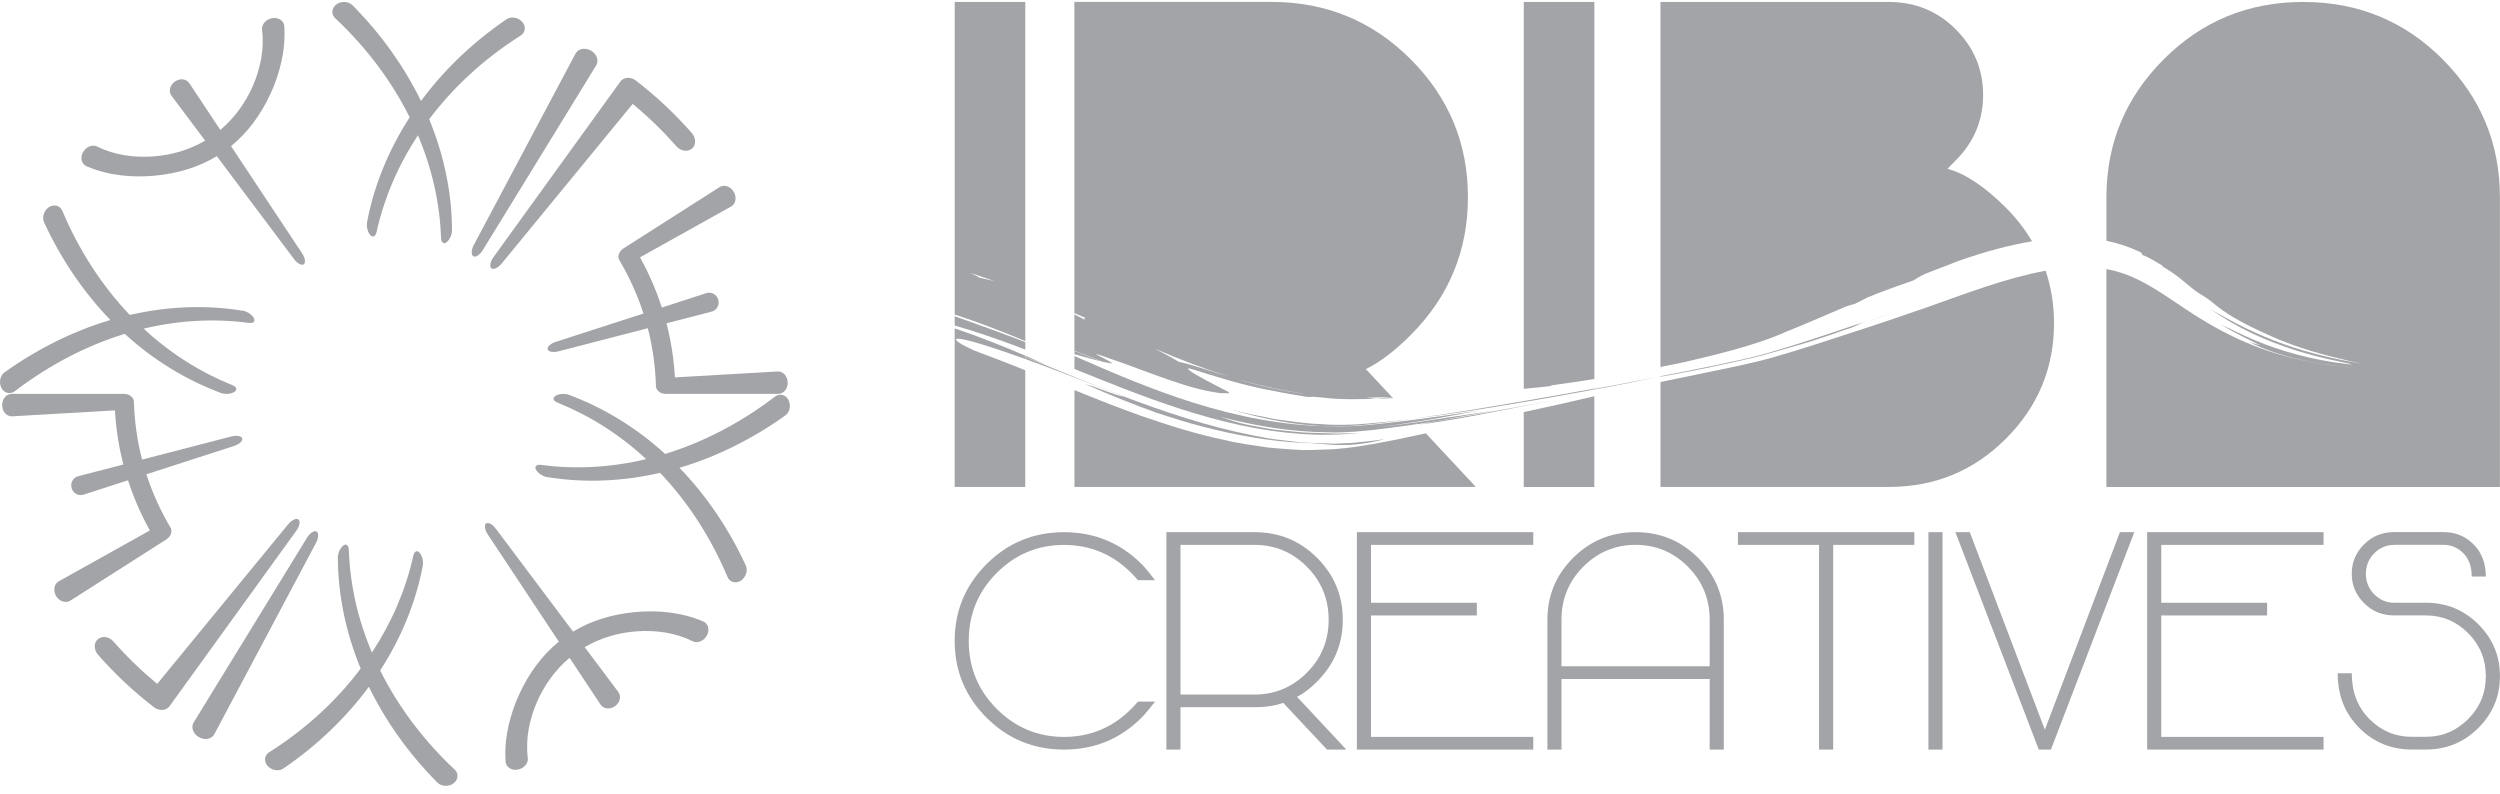 <svg width="236" height="75" viewBox="0 0 236 75" fill="none" xmlns="http://www.w3.org/2000/svg">
<path d="M107.426 66.232H109.038C108.541 66.882 108.113 67.387 107.758 67.75C105.75 69.759 103.313 70.761 100.445 70.761C97.576 70.761 95.137 69.757 93.131 67.75C91.122 65.743 90.121 63.325 90.121 60.499C90.121 57.672 91.125 55.257 93.131 53.25C95.139 51.241 97.576 50.239 100.445 50.239C103.313 50.239 105.761 51.247 107.784 53.264C108.13 53.619 108.547 54.121 109.035 54.772H107.424C107.182 54.496 106.975 54.269 106.797 54.093C105.029 52.325 102.91 51.44 100.442 51.44C97.974 51.44 95.857 52.322 94.093 54.085C92.331 55.847 91.449 57.987 91.449 60.502C91.449 63.016 92.331 65.156 94.093 66.918C95.854 68.681 97.971 69.564 100.442 69.564C102.913 69.564 105.029 68.681 106.797 66.913C106.975 66.734 107.182 66.51 107.424 66.234L107.426 66.232Z" fill="#A2A4A7"/>
<path d="M121.134 66.351C120.38 66.626 119.478 66.762 118.431 66.762H111.438V70.761H110.107V50.236H118.434C120.751 50.236 122.717 51.045 124.335 52.663C125.952 54.281 126.76 56.225 126.76 58.501C126.76 60.777 125.952 62.721 124.335 64.339C123.668 65.006 123.038 65.485 122.442 65.778L127.092 70.761H125.268L121.137 66.351H121.134ZM123.367 63.504C124.74 62.131 125.424 60.465 125.424 58.501C125.424 56.537 124.737 54.868 123.367 53.497C121.994 52.123 120.349 51.437 118.431 51.437H111.438V65.565H118.431C120.349 65.565 121.994 64.878 123.367 63.507V63.504Z" fill="#A2A4A7"/>
<path d="M129.421 58.1V69.561H144.741V70.761H128.088V50.236H144.741V51.437H129.421V56.9H139.413V58.1H129.421Z" fill="#A2A4A7"/>
<path d="M162.727 70.761H161.394V64.097H147.405V70.761H146.074V58.501C146.074 56.225 146.883 54.281 148.5 52.663C150.117 51.045 152.083 50.236 154.401 50.236C156.718 50.236 158.684 51.045 160.301 52.663C161.918 54.281 162.727 56.225 162.727 58.501V70.761ZM161.394 62.897V58.498C161.394 56.534 160.707 54.865 159.337 53.494C157.964 52.121 156.318 51.434 154.401 51.434C152.483 51.434 150.837 52.121 149.464 53.494C148.091 54.868 147.405 56.534 147.405 58.498V62.897H161.394Z" fill="#A2A4A7"/>
<path d="M171.72 51.437H164.06V50.236H180.713V51.437H173.053V70.761H171.72V51.437Z" fill="#A2A4A7"/>
<path d="M183.374 70.761H182.044V50.236H183.374V70.761Z" fill="#A2A4A7"/>
<path d="M192.461 70.761L184.588 50.236H185.947L193.034 68.882L200.121 50.236H201.48L193.607 70.761H192.461Z" fill="#A2A4A7"/>
<path d="M204.024 58.1V69.561H219.344V70.761H202.691V50.236H219.344V51.437H204.024V56.9H214.016V58.1H204.024Z" fill="#A2A4A7"/>
<path d="M226.005 51.437C225.284 51.437 224.66 51.701 224.133 52.228C223.605 52.756 223.341 53.404 223.341 54.167C223.341 54.93 223.605 55.578 224.133 56.105C224.66 56.633 225.284 56.897 226.005 56.897H229.004C230.95 56.897 232.601 57.578 233.96 58.935C235.319 60.294 235.997 61.926 235.997 63.825C235.997 65.724 235.319 67.356 233.96 68.715C232.601 70.074 230.95 70.755 229.004 70.755H227.67C225.724 70.755 224.073 70.074 222.714 68.715C221.355 67.356 220.677 65.636 220.677 63.558H222.008C222.008 65.326 222.564 66.768 223.679 67.883C224.794 68.999 226.124 69.555 227.668 69.555H229.001C230.547 69.555 231.875 68.999 232.99 67.883C234.105 66.768 234.661 65.417 234.661 63.825C234.661 62.233 234.102 60.882 232.99 59.767C231.875 58.651 230.544 58.095 229.001 58.095H226.002C224.884 58.095 223.937 57.709 223.165 56.934C222.394 56.162 222.005 55.237 222.005 54.161C222.005 53.086 222.391 52.163 223.165 51.389C223.94 50.614 224.884 50.228 226.002 50.228H230.666C231.784 50.228 232.731 50.614 233.503 51.389C234.275 52.16 234.663 53.174 234.663 54.428H233.33C233.33 53.486 233.066 52.751 232.539 52.223C232.011 51.695 231.387 51.431 230.666 51.431H226.002L226.005 51.437Z" fill="#A2A4A7"/>
<path d="M1.092 37.184H11.711C12.213 37.184 12.63 37.51 12.641 37.908C12.695 39.755 12.947 41.597 13.41 43.385L21.861 41.197C22.349 41.075 22.8 41.16 22.865 41.39C22.922 41.623 22.602 41.932 22.125 42.088L13.818 44.773C14.389 46.53 15.155 48.221 16.099 49.81C16.298 50.154 16.139 50.639 15.713 50.914L6.641 56.701C6.221 56.971 5.603 56.786 5.296 56.264C4.993 55.742 5.106 55.115 5.546 54.874L14.148 50.074C13.308 48.567 12.616 46.978 12.085 45.338L7.898 46.691C7.418 46.85 6.896 46.578 6.76 46.078C6.618 45.579 6.902 45.074 7.387 44.952L11.645 43.848C11.214 42.176 10.947 40.465 10.851 38.742L1.157 39.301C0.907 39.315 0.669 39.21 0.493 39.023C0.323 38.836 0.212 38.569 0.204 38.271C0.187 37.672 0.587 37.187 1.092 37.19V37.184Z" fill="#A2A4A7"/>
<path d="M29.881 50.174C29.992 50.236 30.037 50.389 30.029 50.585C30.023 50.775 29.958 51.011 29.833 51.247L20.236 69.302C20.111 69.535 19.887 69.691 19.62 69.745C19.356 69.796 19.055 69.745 18.777 69.589C18.221 69.271 18.003 68.644 18.287 68.19L28.982 50.761C29.26 50.316 29.663 50.049 29.881 50.174Z" fill="#A2A4A7"/>
<path d="M28.173 49.036C28.366 49.2 28.293 49.654 27.983 50.089L16.006 66.663C15.699 67.092 15.021 67.151 14.522 66.754C12.613 65.281 10.848 63.626 9.259 61.816C8.84 61.333 8.84 60.669 9.248 60.334C9.659 59.999 10.306 60.096 10.701 60.55C11.972 61.992 13.356 63.334 14.837 64.56L27.2 49.495C27.538 49.087 27.978 48.88 28.173 49.038V49.036Z" fill="#A2A4A7"/>
<path d="M51.646 45.04C51.204 44.966 50.747 44.637 50.594 44.327C50.534 44.208 50.529 44.109 50.565 44.035C50.628 43.91 50.818 43.85 51.093 43.887C54.279 44.313 57.644 44.146 61.002 43.343C58.472 40.995 55.624 39.21 52.645 38.018C52.392 37.916 52.251 37.771 52.256 37.63C52.256 37.544 52.313 37.456 52.424 37.38C52.713 37.181 53.283 37.116 53.695 37.269C56.926 38.467 60.029 40.334 62.79 42.852C66.364 41.756 69.896 39.934 73.165 37.437C73.587 37.116 74.152 37.238 74.421 37.737C74.691 38.24 74.566 38.921 74.126 39.227C70.946 41.492 67.559 43.15 64.143 44.16C66.62 46.717 68.759 49.825 70.401 53.375C70.623 53.858 70.404 54.522 69.925 54.825C69.434 55.126 68.878 54.947 68.677 54.465C67.079 50.668 64.889 47.341 62.313 44.637C58.671 45.477 55.048 45.593 51.638 45.034L51.646 45.04Z" fill="#A2A4A7"/>
<path d="M31.887 52.646C31.887 52.206 32.137 51.692 32.417 51.491C32.522 51.414 32.619 51.394 32.698 51.422C32.829 51.474 32.922 51.638 32.931 51.913C33.036 55.126 33.759 58.418 35.11 61.6C37.005 58.714 38.321 55.617 39.011 52.481C39.07 52.214 39.186 52.055 39.328 52.038C39.413 52.027 39.507 52.07 39.598 52.169C39.839 52.413 39.992 52.961 39.913 53.398C39.274 56.784 37.916 60.158 35.89 63.291C37.558 66.638 39.91 69.828 42.92 72.646C43.306 73 43.28 73.585 42.826 73.94C42.375 74.286 41.677 74.26 41.3 73.886C38.545 71.113 36.381 68.034 34.82 64.832C32.71 67.699 30.003 70.324 26.772 72.535C26.326 72.85 25.64 72.731 25.26 72.299C24.88 71.871 24.962 71.298 25.41 71.014C28.897 68.803 31.808 66.101 34.049 63.113C32.619 59.656 31.904 56.094 31.893 52.646H31.887Z" fill="#A2A4A7"/>
<path d="M47.726 71.888C47.649 70.75 47.76 69.606 48.001 68.525C48.248 67.452 48.605 66.396 49.062 65.44C49.97 63.496 51.187 61.847 52.753 60.57L46.029 50.426C45.89 50.216 45.808 49.998 45.785 49.819C45.76 49.635 45.788 49.487 45.887 49.416C46.083 49.274 46.492 49.493 46.792 49.89L54.097 59.625C55.814 58.583 57.774 57.993 59.905 57.785C62.01 57.584 64.299 57.771 66.39 58.668C66.855 58.867 67.022 59.463 66.733 59.985C66.444 60.51 65.84 60.763 65.383 60.53C63.726 59.704 61.888 59.477 60.126 59.596C58.356 59.721 56.688 60.218 55.195 61.089L58.367 65.318C58.673 65.721 58.534 66.322 58.058 66.663C57.819 66.831 57.547 66.901 57.297 66.873C57.045 66.839 56.824 66.714 56.685 66.504L53.763 62.096C52.441 63.223 51.405 64.628 50.693 66.257C50.514 66.66 50.361 67.08 50.231 67.512C50.1 67.943 49.989 68.371 49.91 68.817C49.751 69.705 49.709 70.633 49.825 71.559C49.89 72.058 49.453 72.552 48.858 72.651C48.265 72.756 47.754 72.39 47.723 71.891L47.726 71.888Z" fill="#A2A4A7"/>
<path d="M73.471 37.184H62.852C62.35 37.184 61.933 36.858 61.922 36.46C61.868 34.613 61.615 32.771 61.153 30.983L52.702 33.171C52.214 33.293 51.763 33.208 51.697 32.978C51.641 32.745 51.961 32.436 52.438 32.28L60.744 29.595C60.174 27.838 59.408 26.147 58.464 24.557C58.265 24.214 58.424 23.729 58.849 23.453L67.922 17.666C68.342 17.397 68.96 17.581 69.267 18.104C69.57 18.626 69.457 19.253 69.017 19.494L60.415 24.293C61.255 25.8 61.947 27.39 62.478 29.03L66.665 27.676C67.144 27.517 67.666 27.79 67.803 28.289C67.945 28.789 67.661 29.294 67.176 29.416L62.917 30.52C63.349 32.192 63.615 33.903 63.712 35.626L73.406 35.067C73.655 35.053 73.894 35.157 74.07 35.345C74.24 35.532 74.35 35.799 74.359 36.097C74.376 36.696 73.976 37.181 73.471 37.178V37.184Z" fill="#A2A4A7"/>
<path d="M44.682 24.194C44.571 24.132 44.526 23.978 44.534 23.782C44.54 23.592 44.605 23.357 44.73 23.121L54.327 5.065C54.452 4.833 54.676 4.677 54.943 4.623C55.207 4.572 55.507 4.623 55.785 4.779C56.341 5.097 56.56 5.724 56.276 6.178L45.581 23.607C45.303 24.052 44.9 24.319 44.682 24.194Z" fill="#A2A4A7"/>
<path d="M46.389 25.332C46.197 25.168 46.27 24.713 46.58 24.279L58.557 7.705C58.864 7.276 59.541 7.217 60.041 7.614C61.95 9.087 63.715 10.742 65.303 12.552C65.723 13.035 65.723 13.699 65.315 14.034C64.903 14.369 64.257 14.272 63.862 13.818C62.591 12.376 61.207 11.034 59.726 9.808L47.362 24.872C47.025 25.281 46.585 25.488 46.389 25.329V25.332Z" fill="#A2A4A7"/>
<path d="M22.916 29.328C23.359 29.402 23.816 29.731 23.969 30.041C24.029 30.16 24.034 30.259 23.997 30.333C23.935 30.458 23.745 30.517 23.47 30.48C20.284 30.055 16.919 30.222 13.56 31.025C16.091 33.372 18.939 35.157 21.918 36.349C22.17 36.452 22.312 36.596 22.307 36.738C22.307 36.824 22.25 36.911 22.139 36.988C21.85 37.187 21.28 37.252 20.868 37.099C17.637 35.901 14.533 34.034 11.773 31.516C8.198 32.612 4.666 34.434 1.398 36.931C0.976 37.252 0.411 37.13 0.141 36.63C-0.128 36.128 -0.003 35.447 0.437 35.141C3.617 32.876 7.004 31.218 10.42 30.208C7.943 27.651 5.804 24.543 4.161 20.993C3.94 20.51 4.159 19.846 4.638 19.542C5.129 19.242 5.685 19.42 5.886 19.903C7.484 23.7 9.674 27.026 12.25 29.731C15.892 28.891 19.515 28.775 22.925 29.334L22.916 29.328Z" fill="#A2A4A7"/>
<path d="M42.676 21.722C42.676 22.162 42.426 22.676 42.145 22.877C42.04 22.954 41.944 22.974 41.864 22.945C41.734 22.894 41.64 22.73 41.632 22.454C41.527 19.242 40.803 15.949 39.453 12.768C37.558 15.654 36.242 18.751 35.552 21.887C35.493 22.153 35.376 22.312 35.234 22.329C35.149 22.341 35.056 22.298 34.965 22.199C34.724 21.955 34.571 21.407 34.65 20.97C35.288 17.584 36.647 14.21 38.673 11.076C37.005 7.73 34.653 4.54 31.643 1.722C31.257 1.367 31.283 0.783 31.737 0.428C32.188 0.082 32.886 0.107 33.263 0.482C36.017 3.255 38.182 6.334 39.742 9.535C41.853 6.669 44.56 4.044 47.791 1.833C48.236 1.518 48.923 1.637 49.303 2.068C49.683 2.497 49.601 3.07 49.153 3.354C45.666 5.565 42.755 8.267 40.514 11.255C41.944 14.712 42.659 18.274 42.67 21.722H42.676Z" fill="#A2A4A7"/>
<path d="M26.837 2.48C26.914 3.618 26.803 4.762 26.562 5.843C26.315 6.916 25.958 7.972 25.501 8.925C24.593 10.869 23.376 12.518 21.81 13.795L28.534 23.939C28.673 24.149 28.755 24.367 28.778 24.546C28.803 24.73 28.775 24.878 28.675 24.949C28.48 25.091 28.071 24.872 27.77 24.475L20.465 14.74C18.749 15.782 16.789 16.372 14.658 16.579C12.553 16.781 10.264 16.594 8.173 15.697C7.708 15.498 7.54 14.902 7.83 14.38C8.119 13.855 8.723 13.602 9.18 13.835C10.837 14.661 12.675 14.888 14.437 14.769C16.207 14.644 17.875 14.147 19.367 13.276L16.196 9.047C15.889 8.644 16.028 8.043 16.505 7.702C16.743 7.535 17.016 7.464 17.265 7.492C17.518 7.526 17.739 7.651 17.878 7.861L20.8 12.268C22.122 11.142 23.158 9.737 23.87 8.108C24.049 7.705 24.202 7.285 24.332 6.853C24.463 6.422 24.573 5.993 24.653 5.548C24.812 4.66 24.854 3.731 24.738 2.806C24.673 2.307 25.11 1.813 25.705 1.714C26.298 1.609 26.809 1.975 26.84 2.474L26.837 2.48Z" fill="#A2A4A7"/>
<path d="M133.35 39.542C133.35 39.542 133.336 39.542 133.328 39.542C133.328 39.542 133.342 39.542 133.35 39.542Z" fill="#A2A4A7"/>
<path d="M143.841 37.859C140.36 38.461 136.865 39.037 133.35 39.542C136.837 39.105 140.329 38.552 143.841 37.953V37.859Z" fill="#A2A4A7"/>
<path d="M139.719 38.733C137.643 39.048 135.535 39.366 133.416 39.639L133.6 39.835C135.719 39.491 137.782 39.108 139.722 38.733H139.719Z" fill="#A2A4A7"/>
<path d="M143.841 38.331V38.308C141.024 38.827 138.23 39.335 135.455 39.781C134.962 39.88 134.477 39.979 133.989 40.079C137.223 39.659 140.576 38.972 143.841 38.331Z" fill="#A2A4A7"/>
<path d="M135.455 39.784C137.155 39.454 138.956 39.136 141.112 38.756C139.901 38.935 138.238 39.182 136.565 39.429C135.592 39.585 134.616 39.738 133.64 39.88L133.787 40.039C134.343 39.954 134.896 39.872 135.453 39.784H135.455Z" fill="#A2A4A7"/>
<path d="M151.799 36.534C153.325 36.242 154.82 35.941 156.301 35.617C154.372 35.986 152.44 36.358 150.508 36.73V36.767C150.939 36.687 151.368 36.611 151.802 36.534H151.799Z" fill="#A2A4A7"/>
<path d="M151.66 36.471C151.277 36.542 150.891 36.611 150.505 36.679V36.718C150.905 36.633 151.297 36.548 151.66 36.471Z" fill="#A2A4A7"/>
<path d="M99.327 34.701C98.479 34.315 97.633 33.943 96.785 33.577V33.699C97.673 34.025 98.561 34.349 99.327 34.701Z" fill="#A2A4A7"/>
<path d="M156.75 35.521L156.301 35.617C156.452 35.589 156.602 35.558 156.75 35.529V35.518V35.521Z" fill="#A2A4A7"/>
<path d="M156.75 35.566V35.544C156.625 35.575 156.602 35.589 156.75 35.566Z" fill="#A2A4A7"/>
<path d="M101.429 35.634V35.586C99.874 34.953 98.348 34.326 96.785 33.707V33.889C98.323 34.442 99.872 35.033 101.429 35.634Z" fill="#A2A4A7"/>
<path d="M96.788 0.184H90.124V29.708C90.195 29.725 90.266 29.74 90.337 29.759C92.498 30.469 94.64 31.306 96.788 32.2V0.184ZM93.911 26.547C93.437 26.425 92.966 26.32 92.487 26.229C92.263 26.07 91.945 25.92 91.568 25.772C92.376 25.993 93.134 26.288 93.908 26.547H93.911Z" fill="#A2A4A7"/>
<path d="M96.788 33.006V32.297C94.564 31.442 92.317 30.631 90.124 29.853V30.73C91.954 31.258 93.789 31.88 95.633 32.563C96.019 32.705 96.405 32.859 96.791 33.006H96.788Z" fill="#A2A4A7"/>
<path d="M93.193 32.663C94.388 33.04 95.585 33.458 96.785 33.892V33.71C96.66 33.659 96.535 33.611 96.408 33.56C96.532 33.605 96.66 33.653 96.785 33.699V33.577C94.567 32.62 92.354 31.752 90.121 31V45.968H96.785V34.953C95.437 34.411 94.087 33.88 92.72 33.375C90.72 32.68 88.112 31.051 93.193 32.663Z" fill="#A2A4A7"/>
<path d="M146.724 37.78C145.756 37.959 144.8 38.132 143.841 38.311V38.333C144.812 38.143 145.776 37.956 146.724 37.783V37.78Z" fill="#A2A4A7"/>
<path d="M143.841 38.898V45.971H150.505V37.405C149.453 37.641 148.406 37.879 147.373 38.126C146.599 38.302 145.294 38.589 143.841 38.901V38.898Z" fill="#A2A4A7"/>
<path d="M146.474 36.372C147.827 36.191 149.169 35.992 150.508 35.779V0.184H143.844V36.704C144.727 36.622 145.606 36.537 146.477 36.432C146.451 36.418 146.278 36.415 146.477 36.372H146.474Z" fill="#A2A4A7"/>
<path d="M146.222 37.541L145.728 37.635L146.71 37.456C147.969 37.229 149.234 36.999 150.503 36.77V36.733C150.31 36.77 150.12 36.806 149.927 36.843C150.125 36.801 150.312 36.761 150.503 36.721V36.682C148.287 37.082 146.066 37.479 143.839 37.862V37.956C144.633 37.82 145.424 37.686 146.222 37.544V37.541Z" fill="#A2A4A7"/>
<path d="M117.066 40.136C120.831 40.941 124.666 41.282 128.406 40.865C127.892 40.896 127.347 40.91 126.774 40.916C126.204 40.944 125.631 40.922 125.052 40.893C124.471 40.876 123.881 40.856 123.288 40.837C122.695 40.814 122.108 40.729 121.52 40.678C120.936 40.609 120.346 40.578 119.781 40.473C119.217 40.368 118.663 40.266 118.124 40.164C117.044 39.979 116.073 39.645 115.217 39.352C118.476 40.201 121.852 40.777 125.279 40.808C126.125 40.865 127.013 40.797 127.867 40.751C128.715 40.672 129.569 40.609 130.406 40.493C131.535 40.36 132.661 40.201 133.787 40.031L133.64 39.872C132.397 40.056 131.152 40.226 129.909 40.36C131.157 40.206 132.386 40.022 133.6 39.826L133.416 39.63C133.189 39.659 132.965 39.696 132.735 39.724C130.383 39.996 128.028 40.317 125.645 40.24C121.214 40.201 116.811 39.327 112.604 37.998C108.76 36.795 105.077 35.211 101.429 33.614V34.831C102.967 35.453 104.516 36.08 106.084 36.687C109.636 38.061 113.302 39.324 117.066 40.13V40.136Z" fill="#A2A4A7"/>
<path d="M129.864 41.875L127.946 42.187C127.296 42.278 126.59 42.349 125.918 42.406L123.937 42.474L122.879 42.485L121.832 42.417C121.134 42.366 120.434 42.321 119.739 42.253C118.371 42.034 116.973 41.875 115.636 41.543C112.919 40.987 110.32 40.153 107.753 39.267C105.608 38.509 103.514 37.675 101.429 36.829V45.965H139.319L134.601 40.907C133.651 41.115 132.698 41.319 131.739 41.515L129.861 41.872L129.864 41.875Z" fill="#A2A4A7"/>
<path d="M104.998 34.309C104.995 34.156 102.419 33.009 103.962 33.565C106.797 34.519 109.154 35.49 111.16 36.125C112.156 36.469 113.063 36.716 113.875 36.883C114.28 36.971 114.661 37.039 115.018 37.087C115.378 37.124 115.713 37.13 116.025 37.119C116.147 37.099 115.855 36.934 115.384 36.704C114.91 36.455 114.28 36.123 113.693 35.81C112.519 35.2 111.577 34.547 112.581 34.865C114.249 35.373 117.205 36.381 120.454 36.948C121.384 37.141 122.357 37.289 123.367 37.465C123.492 37.488 123.708 37.471 123.977 37.453C124.854 37.51 125.759 37.658 126.57 37.663C127.367 37.703 128.215 37.678 128.996 37.669C129.915 37.647 130.757 37.615 131.504 37.587L131.421 37.499C131.347 37.499 131.279 37.499 131.206 37.502C130.95 37.536 130.403 37.559 129.892 37.632C129.574 37.604 129.245 37.576 128.905 37.544C129.725 37.53 130.559 37.507 131.399 37.476L128.942 34.843C130.269 34.19 131.677 33.12 133.163 31.633C136.769 28.025 138.573 23.686 138.573 18.611C138.573 13.537 136.769 9.198 133.163 5.59C129.557 1.983 125.169 0.178 119.997 0.178H101.423V29.552C101.778 29.708 102.13 29.864 102.484 30.021C102.277 29.989 102.408 30.123 102.408 30.182C102.079 30.021 101.752 29.85 101.423 29.683V33.111L104.05 34.139C104.414 34.221 104.734 34.283 104.992 34.306L104.998 34.309ZM115.917 35.524C118.241 36.253 120.601 36.781 123.007 37.153V37.167C121.078 36.883 118.743 36.418 116.618 35.736C114.488 35.118 112.547 34.414 111.302 34.161C110.632 33.773 109.86 33.341 109.012 32.913C111.307 33.914 113.594 34.774 115.917 35.524Z" fill="#A2A4A7"/>
<path d="M106.065 37.422C106.082 37.422 106.099 37.422 106.11 37.422C104.473 36.815 102.935 36.199 101.429 35.589V35.637C102.964 36.23 104.504 36.829 106.065 37.422Z" fill="#A2A4A7"/>
<path d="M101.429 33.134V33.435C102.317 33.682 103.25 33.957 104.016 34.133C103.199 33.838 102.328 33.497 101.429 33.134Z" fill="#A2A4A7"/>
<path d="M109.248 38.958C110.019 39.21 110.788 39.466 111.568 39.701C110.763 39.46 109.994 39.213 109.248 38.958C107.838 38.495 106.439 38.016 105.072 37.502C107.73 38.475 110.561 39.508 113.597 40.289C116.621 41.075 119.81 41.66 123.024 41.81C124.21 41.81 125.282 42.006 126.542 42.014C127.18 42.014 127.85 41.992 128.519 41.889C129.206 41.804 129.938 41.665 130.721 41.452C129.725 41.606 128.689 41.708 127.654 41.807L126.023 41.884L124.437 41.833C123.906 41.81 123.376 41.799 122.845 41.765L121.265 41.58C120.74 41.509 120.204 41.469 119.685 41.37L118.122 41.072C113.954 40.243 109.94 38.881 106.065 37.422C105.489 37.414 103.44 36.503 102.436 36.256C104.811 37.3 106.921 38.166 109.245 38.958H109.248Z" fill="#A2A4A7"/>
<path d="M133.328 39.545C131.889 39.727 130.451 39.88 129.01 39.994C127.566 40.11 126.093 40.161 124.649 40.033C123.197 39.991 121.767 39.752 120.334 39.562C118.919 39.273 117.498 39.026 116.113 38.62C119.075 39.537 122.309 40.184 125.645 40.249C128.258 40.28 130.791 39.88 133.328 39.545Z" fill="#A2A4A7"/>
<path d="M168.361 31.425L168.353 31.42C170.282 30.648 172.219 29.808 174.18 28.965C174.512 28.851 174.832 28.752 175.136 28.667C175.604 28.411 176.112 28.184 176.344 28.054C177.924 27.418 179.275 26.933 180.642 26.462C180.875 26.334 181.292 26.03 181.811 25.82C182.864 25.412 183.879 25.017 184.872 24.634C186.072 24.217 187.303 23.819 188.58 23.482C189.647 23.206 190.728 22.965 191.828 22.781C191.167 21.668 190.362 20.612 189.377 19.628C187.357 17.607 185.513 16.378 183.851 15.941C183.851 15.921 184.109 15.654 184.623 15.138C186.347 13.415 187.207 11.352 187.207 8.954C187.207 6.555 186.345 4.495 184.623 2.769C182.9 1.047 180.79 0.184 178.293 0.184H156.747V34.644C157.484 34.502 158.216 34.352 158.948 34.195C161.819 33.531 165.66 32.612 168.358 31.425H168.361Z" fill="#A2A4A7"/>
<path d="M156.75 34.703V34.712C156.891 34.678 157.045 34.641 157.201 34.604C157.047 34.638 156.897 34.672 156.75 34.703Z" fill="#A2A4A7"/>
<path d="M157.053 35.472C157.447 35.382 157.992 35.254 158.228 35.2L156.747 35.521V35.532C156.849 35.512 156.951 35.492 157.05 35.472H157.053Z" fill="#A2A4A7"/>
<path d="M181.031 29.308C178.866 30.066 176.71 30.787 174.58 31.471C172.205 32.251 169.873 33.012 167.536 33.687C165.172 34.368 162.838 34.791 160.562 35.274C159.277 35.535 158.009 35.796 156.75 36.06V45.968H178.296C182.634 45.968 186.319 44.452 189.352 41.418C192.384 38.384 193.899 34.749 193.899 30.509C193.899 28.749 193.624 27.103 193.108 25.556C191.241 25.902 189.38 26.43 187.542 27.032C185.377 27.742 183.201 28.565 181.034 29.311L181.031 29.308Z" fill="#A2A4A7"/>
<path d="M176.202 30.392C177.082 30.086 177.964 29.776 178.815 29.442C177.964 29.751 177.082 30.072 176.202 30.392Z" fill="#A2A4A7"/>
<path d="M156.75 35.566C156.846 35.552 157.008 35.524 157.274 35.475C159.243 35.118 161.286 34.709 163.396 34.244C164.452 34.011 165.524 33.773 166.611 33.477C167.68 33.171 168.77 32.859 169.885 32.541C171.045 32.209 172.588 31.695 174.236 31.102C174.699 30.98 174.929 30.881 175.13 30.778C175.485 30.648 175.845 30.517 176.202 30.387C175.873 30.503 175.544 30.617 175.218 30.733C175.431 30.622 175.655 30.5 176.14 30.33C173.099 31.357 170.004 32.419 166.824 33.344C165.223 33.795 163.595 34.127 161.967 34.476C160.333 34.806 158.696 35.138 157.053 35.467C156.928 35.495 156.823 35.521 156.75 35.541V35.563V35.566Z" fill="#A2A4A7"/>
<path d="M230.59 5.596C226.984 1.989 222.595 0.184 217.423 0.184C212.252 0.184 207.863 1.989 204.257 5.596C200.651 9.203 198.847 13.546 198.847 18.617V22.727C199.976 22.959 201.08 23.334 202.092 23.825C202.209 23.93 202.217 23.998 202.226 24.066C202.912 24.293 203.721 24.852 204.26 25.145C204.149 25.099 204.075 25.079 204.075 25.114C205.798 26.132 205.976 26.49 207.332 27.517C207.642 27.736 207.956 27.909 208.268 28.108C208.416 28.216 208.564 28.326 208.714 28.434C210.152 29.689 211.818 30.56 213.73 31.431C215.63 32.331 217.645 33.032 219.713 33.565C221.355 33.974 221.988 34.15 223.148 34.357C220.689 33.968 218.07 33.37 215.579 32.481C213.08 31.604 210.762 30.401 208.683 29.203C209.843 30.004 211.174 30.793 212.564 31.454C213.954 32.118 215.398 32.649 216.717 33.077C219.369 33.906 221.534 34.244 221.937 34.368C222.141 34.425 221.758 34.4 221.001 34.292C220.24 34.201 219.111 34.011 217.829 33.719C216.55 33.421 215.125 32.998 213.784 32.493C212.444 31.976 211.191 31.38 210.192 30.863C210.534 31.064 210.877 31.266 211.219 31.468C210.705 31.164 210.186 30.875 209.704 30.651C210.694 31.323 212.796 32.305 213.392 32.609L212.362 32.305C213.732 33.003 215.837 33.713 217.991 34.136C219.798 34.505 221.625 34.672 223.06 34.74C223.321 34.752 223.582 34.766 223.84 34.772C223.599 34.766 223.336 34.755 223.06 34.74C219.579 34.598 215.772 33.92 212.025 32.328C210.016 31.479 208.059 30.347 206.192 29.095C204.322 27.858 202.515 26.541 200.509 25.843C199.968 25.653 199.412 25.508 198.844 25.403V45.971H235.991V18.62C235.991 13.546 234.187 9.206 230.584 5.599L230.59 5.596Z" fill="#A2A4A7"/>
</svg>
